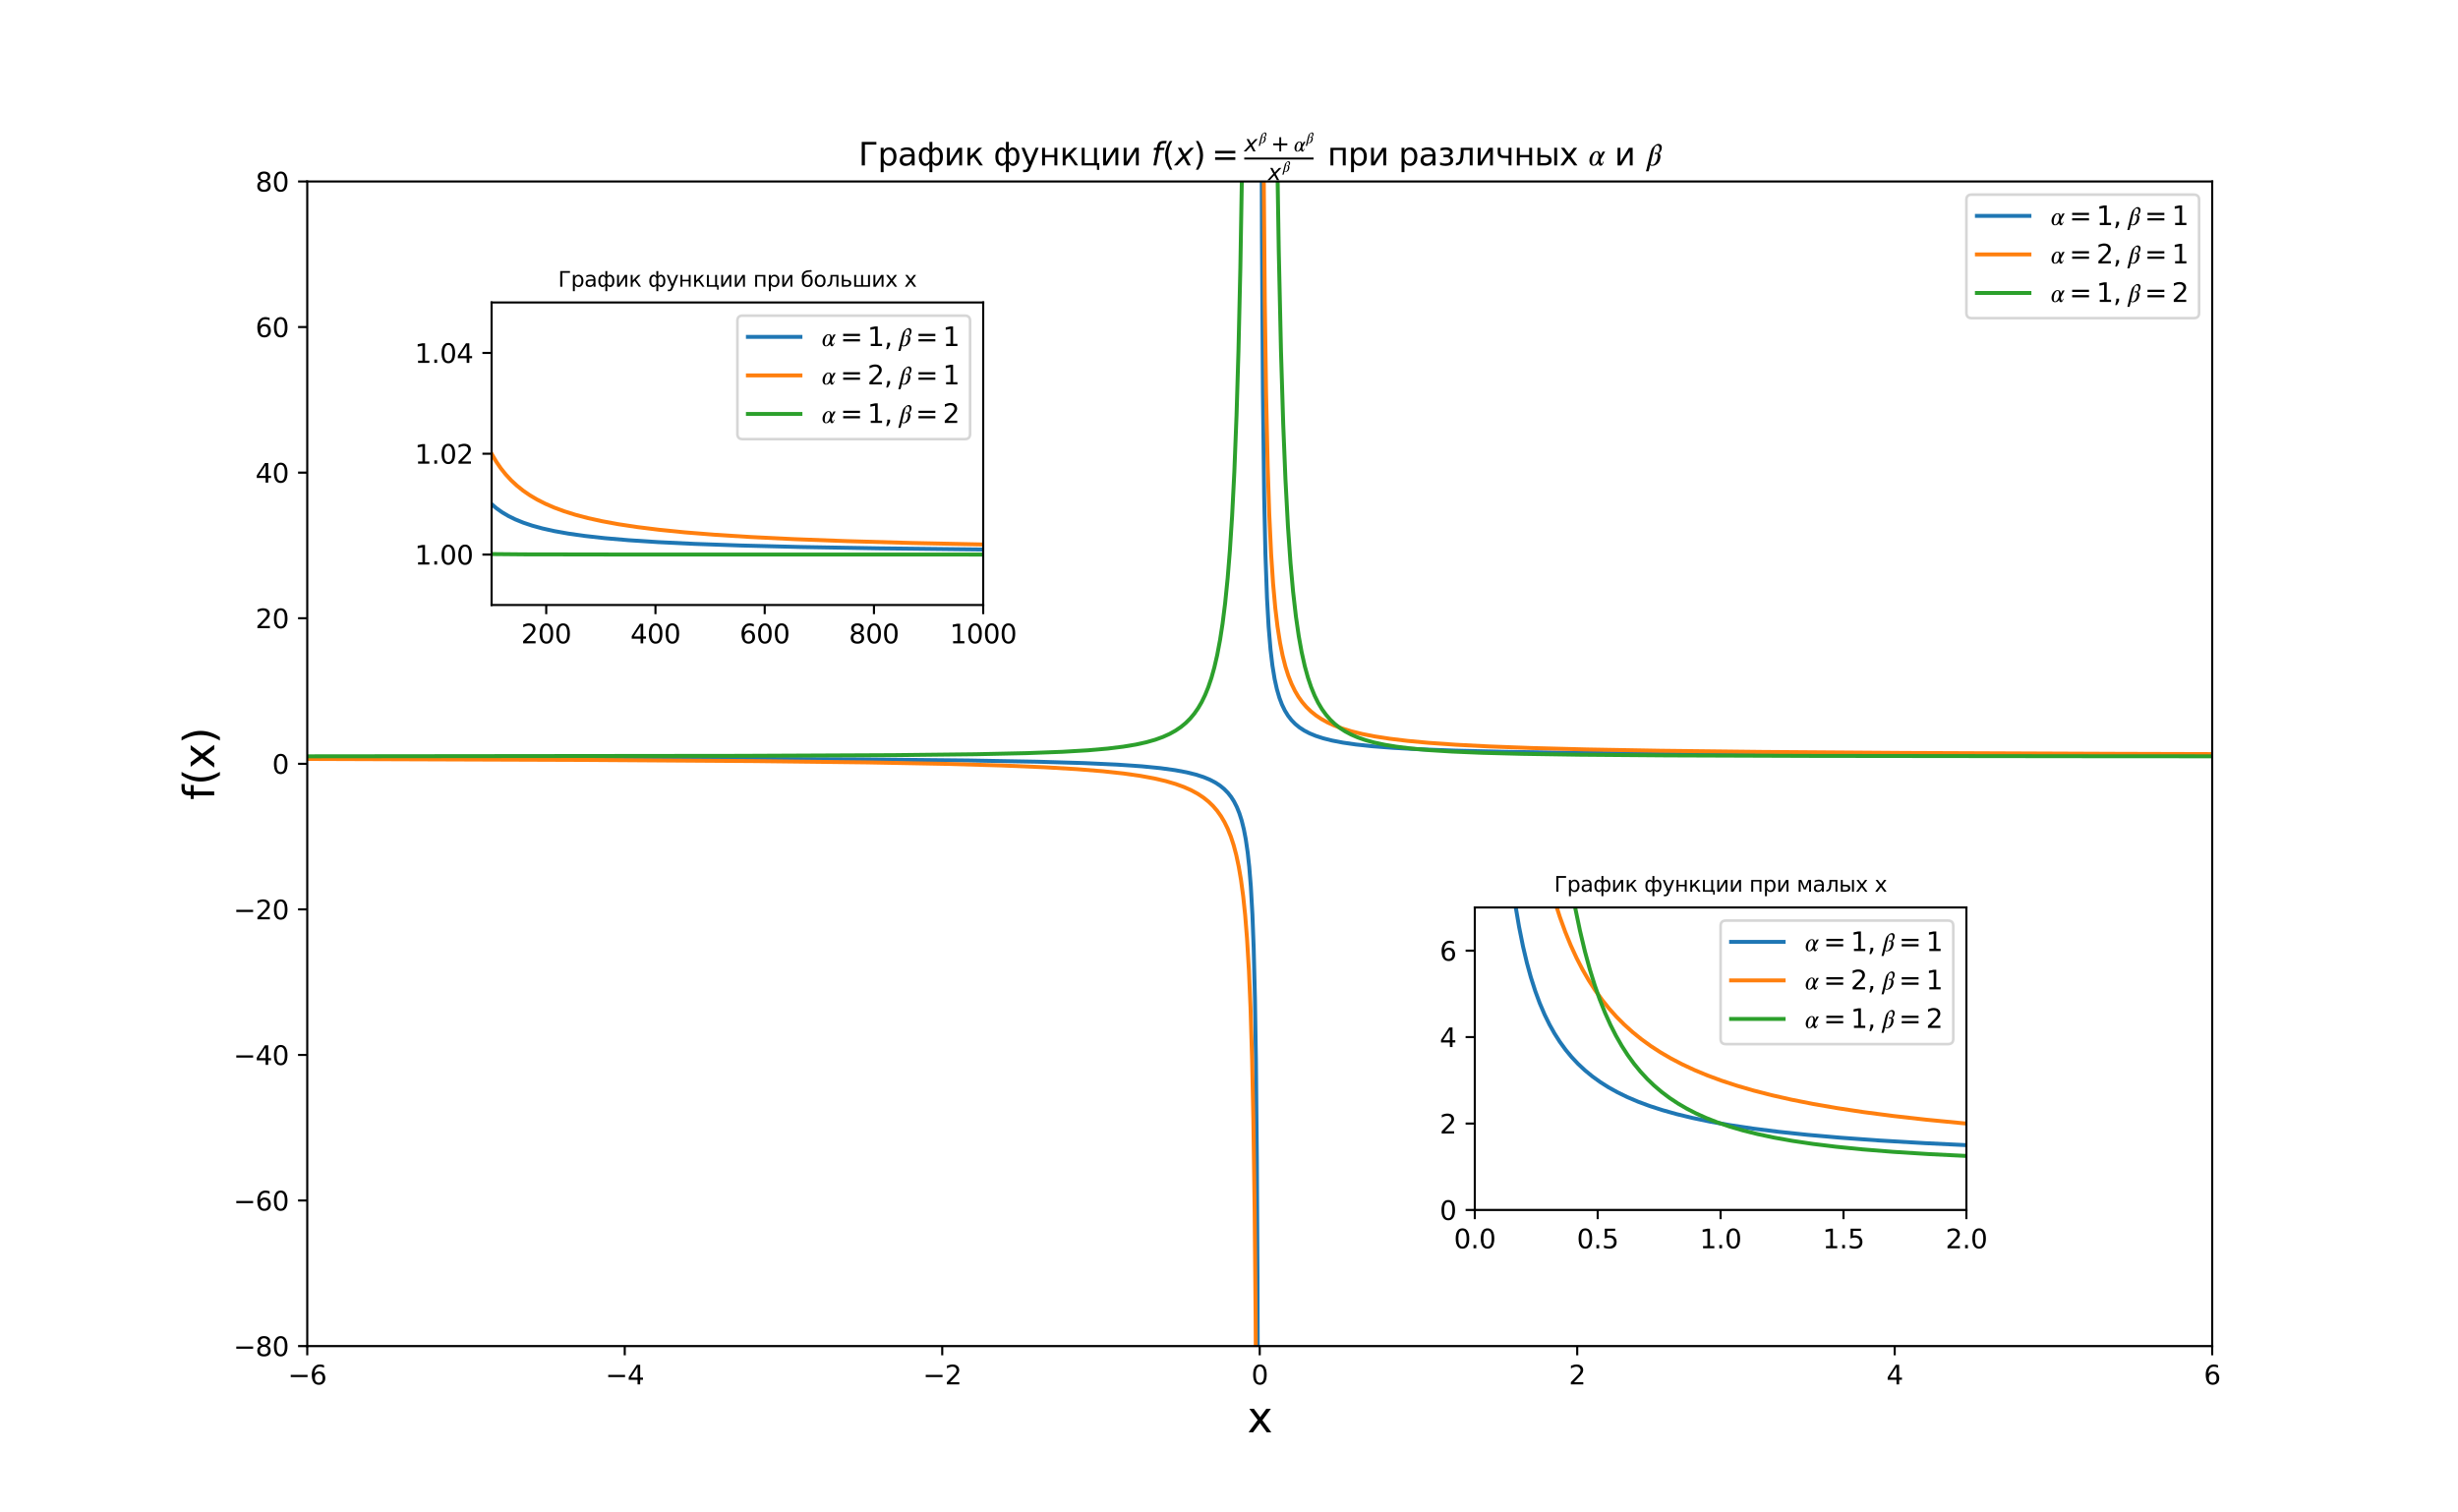 <?xml version="1.0" encoding="utf-8" standalone="no"?>
<!DOCTYPE svg PUBLIC "-//W3C//DTD SVG 1.1//EN"
  "http://www.w3.org/Graphics/SVG/1.1/DTD/svg11.dtd">
<svg xmlns:xlink="http://www.w3.org/1999/xlink" width="936pt" height="576pt" viewBox="0 0 936 576" xmlns="http://www.w3.org/2000/svg" version="1.1">
 <defs>
  <style type="text/css">*{stroke-linejoin: round; stroke-linecap: butt}</style>
 </defs>
 <g id="figure_1">
  <g id="patch_1">
   <path d="M 0 576 
L 936 576 
L 936 0 
L 0 0 
z
" style="fill: #ffffff"/>
  </g>
  <g id="axes_1">
   <g id="patch_2">
    <path d="M 117 512.64 
L 842.4 512.64 
L 842.4 69.12 
L 117 69.12 
z
" style="fill: #ffffff"/>
   </g>
   <g id="matplotlib.axis_1">
    <g id="xtick_1">
     <g id="line2d_1">
      <defs>
       <path id="m8ba7eeacef" d="M 0 0 
L 0 3.5 
" style="stroke: #000000; stroke-width: 0.8"/>
      </defs>
      <g>
       <use xlink:href="#m8ba7eeacef" x="117" y="512.64" style="stroke: #000000; stroke-width: 0.8"/>
      </g>
     </g>
     <g id="text_1">
      <!-- −6 -->
      <g transform="translate(109.629 527.238) scale(0.1 -0.1)">
       <defs>
        <path id="DejaVuSans-2212" d="M 678 2272 
L 4684 2272 
L 4684 1741 
L 678 1741 
L 678 2272 
z
" transform="scale(0.016)"/>
        <path id="DejaVuSans-36" d="M 2113 2584 
Q 1688 2584 1439 2293 
Q 1191 2003 1191 1497 
Q 1191 994 1439 701 
Q 1688 409 2113 409 
Q 2538 409 2786 701 
Q 3034 994 3034 1497 
Q 3034 2003 2786 2293 
Q 2538 2584 2113 2584 
z
M 3366 4563 
L 3366 3988 
Q 3128 4100 2886 4159 
Q 2644 4219 2406 4219 
Q 1781 4219 1451 3797 
Q 1122 3375 1075 2522 
Q 1259 2794 1537 2939 
Q 1816 3084 2150 3084 
Q 2853 3084 3261 2657 
Q 3669 2231 3669 1497 
Q 3669 778 3244 343 
Q 2819 -91 2113 -91 
Q 1303 -91 875 529 
Q 447 1150 447 2328 
Q 447 3434 972 4092 
Q 1497 4750 2381 4750 
Q 2619 4750 2861 4703 
Q 3103 4656 3366 4563 
z
" transform="scale(0.016)"/>
       </defs>
       <use xlink:href="#DejaVuSans-2212"/>
       <use xlink:href="#DejaVuSans-36" x="83.789"/>
      </g>
     </g>
    </g>
    <g id="xtick_2">
     <g id="line2d_2">
      <g>
       <use xlink:href="#m8ba7eeacef" x="237.9" y="512.64" style="stroke: #000000; stroke-width: 0.8"/>
      </g>
     </g>
     <g id="text_2">
      <!-- −4 -->
      <g transform="translate(230.529 527.238) scale(0.1 -0.1)">
       <defs>
        <path id="DejaVuSans-34" d="M 2419 4116 
L 825 1625 
L 2419 1625 
L 2419 4116 
z
M 2253 4666 
L 3047 4666 
L 3047 1625 
L 3713 1625 
L 3713 1100 
L 3047 1100 
L 3047 0 
L 2419 0 
L 2419 1100 
L 313 1100 
L 313 1709 
L 2253 4666 
z
" transform="scale(0.016)"/>
       </defs>
       <use xlink:href="#DejaVuSans-2212"/>
       <use xlink:href="#DejaVuSans-34" x="83.789"/>
      </g>
     </g>
    </g>
    <g id="xtick_3">
     <g id="line2d_3">
      <g>
       <use xlink:href="#m8ba7eeacef" x="358.8" y="512.64" style="stroke: #000000; stroke-width: 0.8"/>
      </g>
     </g>
     <g id="text_3">
      <!-- −2 -->
      <g transform="translate(351.429 527.238) scale(0.1 -0.1)">
       <defs>
        <path id="DejaVuSans-32" d="M 1228 531 
L 3431 531 
L 3431 0 
L 469 0 
L 469 531 
Q 828 903 1448 1529 
Q 2069 2156 2228 2338 
Q 2531 2678 2651 2914 
Q 2772 3150 2772 3378 
Q 2772 3750 2511 3984 
Q 2250 4219 1831 4219 
Q 1534 4219 1204 4116 
Q 875 4013 500 3803 
L 500 4441 
Q 881 4594 1212 4672 
Q 1544 4750 1819 4750 
Q 2544 4750 2975 4387 
Q 3406 4025 3406 3419 
Q 3406 3131 3298 2873 
Q 3191 2616 2906 2266 
Q 2828 2175 2409 1742 
Q 1991 1309 1228 531 
z
" transform="scale(0.016)"/>
       </defs>
       <use xlink:href="#DejaVuSans-2212"/>
       <use xlink:href="#DejaVuSans-32" x="83.789"/>
      </g>
     </g>
    </g>
    <g id="xtick_4">
     <g id="line2d_4">
      <g>
       <use xlink:href="#m8ba7eeacef" x="479.7" y="512.64" style="stroke: #000000; stroke-width: 0.8"/>
      </g>
     </g>
     <g id="text_4">
      <!-- 0 -->
      <g transform="translate(476.519 527.238) scale(0.1 -0.1)">
       <defs>
        <path id="DejaVuSans-30" d="M 2034 4250 
Q 1547 4250 1301 3770 
Q 1056 3291 1056 2328 
Q 1056 1369 1301 889 
Q 1547 409 2034 409 
Q 2525 409 2770 889 
Q 3016 1369 3016 2328 
Q 3016 3291 2770 3770 
Q 2525 4250 2034 4250 
z
M 2034 4750 
Q 2819 4750 3233 4129 
Q 3647 3509 3647 2328 
Q 3647 1150 3233 529 
Q 2819 -91 2034 -91 
Q 1250 -91 836 529 
Q 422 1150 422 2328 
Q 422 3509 836 4129 
Q 1250 4750 2034 4750 
z
" transform="scale(0.016)"/>
       </defs>
       <use xlink:href="#DejaVuSans-30"/>
      </g>
     </g>
    </g>
    <g id="xtick_5">
     <g id="line2d_5">
      <g>
       <use xlink:href="#m8ba7eeacef" x="600.6" y="512.64" style="stroke: #000000; stroke-width: 0.8"/>
      </g>
     </g>
     <g id="text_5">
      <!-- 2 -->
      <g transform="translate(597.419 527.238) scale(0.1 -0.1)">
       <use xlink:href="#DejaVuSans-32"/>
      </g>
     </g>
    </g>
    <g id="xtick_6">
     <g id="line2d_6">
      <g>
       <use xlink:href="#m8ba7eeacef" x="721.5" y="512.64" style="stroke: #000000; stroke-width: 0.8"/>
      </g>
     </g>
     <g id="text_6">
      <!-- 4 -->
      <g transform="translate(718.319 527.238) scale(0.1 -0.1)">
       <use xlink:href="#DejaVuSans-34"/>
      </g>
     </g>
    </g>
    <g id="xtick_7">
     <g id="line2d_7">
      <g>
       <use xlink:href="#m8ba7eeacef" x="842.4" y="512.64" style="stroke: #000000; stroke-width: 0.8"/>
      </g>
     </g>
     <g id="text_7">
      <!-- 6 -->
      <g transform="translate(839.219 527.238) scale(0.1 -0.1)">
       <use xlink:href="#DejaVuSans-36"/>
      </g>
     </g>
    </g>
    <g id="text_8">
     <!-- x -->
     <g transform="translate(474.965 545.476) scale(0.16 -0.16)">
      <defs>
       <path id="DejaVuSans-78" d="M 3513 3500 
L 2247 1797 
L 3578 0 
L 2900 0 
L 1881 1375 
L 863 0 
L 184 0 
L 1544 1831 
L 300 3500 
L 978 3500 
L 1906 2253 
L 2834 3500 
L 3513 3500 
z
" transform="scale(0.016)"/>
      </defs>
      <use xlink:href="#DejaVuSans-78"/>
     </g>
    </g>
   </g>
   <g id="matplotlib.axis_2">
    <g id="ytick_1">
     <g id="line2d_8">
      <defs>
       <path id="m1c83b4da1e" d="M 0 0 
L -3.5 0 
" style="stroke: #000000; stroke-width: 0.8"/>
      </defs>
      <g>
       <use xlink:href="#m1c83b4da1e" x="117" y="512.64" style="stroke: #000000; stroke-width: 0.8"/>
      </g>
     </g>
     <g id="text_9">
      <!-- −80 -->
      <g transform="translate(88.895 516.439) scale(0.1 -0.1)">
       <defs>
        <path id="DejaVuSans-38" d="M 2034 2216 
Q 1584 2216 1326 1975 
Q 1069 1734 1069 1313 
Q 1069 891 1326 650 
Q 1584 409 2034 409 
Q 2484 409 2743 651 
Q 3003 894 3003 1313 
Q 3003 1734 2745 1975 
Q 2488 2216 2034 2216 
z
M 1403 2484 
Q 997 2584 770 2862 
Q 544 3141 544 3541 
Q 544 4100 942 4425 
Q 1341 4750 2034 4750 
Q 2731 4750 3128 4425 
Q 3525 4100 3525 3541 
Q 3525 3141 3298 2862 
Q 3072 2584 2669 2484 
Q 3125 2378 3379 2068 
Q 3634 1759 3634 1313 
Q 3634 634 3220 271 
Q 2806 -91 2034 -91 
Q 1263 -91 848 271 
Q 434 634 434 1313 
Q 434 1759 690 2068 
Q 947 2378 1403 2484 
z
M 1172 3481 
Q 1172 3119 1398 2916 
Q 1625 2713 2034 2713 
Q 2441 2713 2670 2916 
Q 2900 3119 2900 3481 
Q 2900 3844 2670 4047 
Q 2441 4250 2034 4250 
Q 1625 4250 1398 4047 
Q 1172 3844 1172 3481 
z
" transform="scale(0.016)"/>
       </defs>
       <use xlink:href="#DejaVuSans-2212"/>
       <use xlink:href="#DejaVuSans-38" x="83.789"/>
       <use xlink:href="#DejaVuSans-30" x="147.412"/>
      </g>
     </g>
    </g>
    <g id="ytick_2">
     <g id="line2d_9">
      <g>
       <use xlink:href="#m1c83b4da1e" x="117" y="457.2" style="stroke: #000000; stroke-width: 0.8"/>
      </g>
     </g>
     <g id="text_10">
      <!-- −60 -->
      <g transform="translate(88.895 460.999) scale(0.1 -0.1)">
       <use xlink:href="#DejaVuSans-2212"/>
       <use xlink:href="#DejaVuSans-36" x="83.789"/>
       <use xlink:href="#DejaVuSans-30" x="147.412"/>
      </g>
     </g>
    </g>
    <g id="ytick_3">
     <g id="line2d_10">
      <g>
       <use xlink:href="#m1c83b4da1e" x="117" y="401.76" style="stroke: #000000; stroke-width: 0.8"/>
      </g>
     </g>
     <g id="text_11">
      <!-- −40 -->
      <g transform="translate(88.895 405.559) scale(0.1 -0.1)">
       <use xlink:href="#DejaVuSans-2212"/>
       <use xlink:href="#DejaVuSans-34" x="83.789"/>
       <use xlink:href="#DejaVuSans-30" x="147.412"/>
      </g>
     </g>
    </g>
    <g id="ytick_4">
     <g id="line2d_11">
      <g>
       <use xlink:href="#m1c83b4da1e" x="117" y="346.32" style="stroke: #000000; stroke-width: 0.8"/>
      </g>
     </g>
     <g id="text_12">
      <!-- −20 -->
      <g transform="translate(88.895 350.119) scale(0.1 -0.1)">
       <use xlink:href="#DejaVuSans-2212"/>
       <use xlink:href="#DejaVuSans-32" x="83.789"/>
       <use xlink:href="#DejaVuSans-30" x="147.412"/>
      </g>
     </g>
    </g>
    <g id="ytick_5">
     <g id="line2d_12">
      <g>
       <use xlink:href="#m1c83b4da1e" x="117" y="290.88" style="stroke: #000000; stroke-width: 0.8"/>
      </g>
     </g>
     <g id="text_13">
      <!-- 0 -->
      <g transform="translate(103.638 294.679) scale(0.1 -0.1)">
       <use xlink:href="#DejaVuSans-30"/>
      </g>
     </g>
    </g>
    <g id="ytick_6">
     <g id="line2d_13">
      <g>
       <use xlink:href="#m1c83b4da1e" x="117" y="235.44" style="stroke: #000000; stroke-width: 0.8"/>
      </g>
     </g>
     <g id="text_14">
      <!-- 20 -->
      <g transform="translate(97.275 239.239) scale(0.1 -0.1)">
       <use xlink:href="#DejaVuSans-32"/>
       <use xlink:href="#DejaVuSans-30" x="63.623"/>
      </g>
     </g>
    </g>
    <g id="ytick_7">
     <g id="line2d_14">
      <g>
       <use xlink:href="#m1c83b4da1e" x="117" y="180" style="stroke: #000000; stroke-width: 0.8"/>
      </g>
     </g>
     <g id="text_15">
      <!-- 40 -->
      <g transform="translate(97.275 183.799) scale(0.1 -0.1)">
       <use xlink:href="#DejaVuSans-34"/>
       <use xlink:href="#DejaVuSans-30" x="63.623"/>
      </g>
     </g>
    </g>
    <g id="ytick_8">
     <g id="line2d_15">
      <g>
       <use xlink:href="#m1c83b4da1e" x="117" y="124.56" style="stroke: #000000; stroke-width: 0.8"/>
      </g>
     </g>
     <g id="text_16">
      <!-- 60 -->
      <g transform="translate(97.275 128.359) scale(0.1 -0.1)">
       <use xlink:href="#DejaVuSans-36"/>
       <use xlink:href="#DejaVuSans-30" x="63.623"/>
      </g>
     </g>
    </g>
    <g id="ytick_9">
     <g id="line2d_16">
      <g>
       <use xlink:href="#m1c83b4da1e" x="117" y="69.12" style="stroke: #000000; stroke-width: 0.8"/>
      </g>
     </g>
     <g id="text_17">
      <!-- 80 -->
      <g transform="translate(97.275 72.919) scale(0.1 -0.1)">
       <use xlink:href="#DejaVuSans-38"/>
       <use xlink:href="#DejaVuSans-30" x="63.623"/>
      </g>
     </g>
    </g>
    <g id="text_18">
     <!-- f(x) -->
     <g transform="translate(81.568 304.674) rotate(-90) scale(0.16 -0.16)">
      <defs>
       <path id="DejaVuSans-66" d="M 2375 4863 
L 2375 4384 
L 1825 4384 
Q 1516 4384 1395 4259 
Q 1275 4134 1275 3809 
L 1275 3500 
L 2222 3500 
L 2222 3053 
L 1275 3053 
L 1275 0 
L 697 0 
L 697 3053 
L 147 3053 
L 147 3500 
L 697 3500 
L 697 3744 
Q 697 4328 969 4595 
Q 1241 4863 1831 4863 
L 2375 4863 
z
" transform="scale(0.016)"/>
       <path id="DejaVuSans-28" d="M 1984 4856 
Q 1566 4138 1362 3434 
Q 1159 2731 1159 2009 
Q 1159 1288 1364 580 
Q 1569 -128 1984 -844 
L 1484 -844 
Q 1016 -109 783 600 
Q 550 1309 550 2009 
Q 550 2706 781 3412 
Q 1013 4119 1484 4856 
L 1984 4856 
z
" transform="scale(0.016)"/>
       <path id="DejaVuSans-29" d="M 513 4856 
L 1013 4856 
Q 1481 4119 1714 3412 
Q 1947 2706 1947 2009 
Q 1947 1309 1714 600 
Q 1481 -109 1013 -844 
L 513 -844 
Q 928 -128 1133 580 
Q 1338 1288 1338 2009 
Q 1338 2731 1133 3434 
Q 928 4138 513 4856 
z
" transform="scale(0.016)"/>
      </defs>
      <use xlink:href="#DejaVuSans-66"/>
      <use xlink:href="#DejaVuSans-28" x="35.205"/>
      <use xlink:href="#DejaVuSans-78" x="74.219"/>
      <use xlink:href="#DejaVuSans-29" x="133.398"/>
     </g>
    </g>
   </g>
   <g id="line2d_17">
    <path d="M 116.879 288.57 
L 256.398 288.858 
L 327.366 289.208 
L 368.714 289.618 
L 394.949 290.085 
L 412.842 290.614 
L 425.537 291.202 
L 434.846 291.844 
L 441.979 292.55 
L 447.541 293.319 
L 451.893 294.134 
L 455.399 295.004 
L 458.301 295.939 
L 460.719 296.936 
L 462.774 298.008 
L 464.587 299.196 
L 466.159 300.483 
L 467.61 301.968 
L 468.819 303.508 
L 469.907 305.219 
L 470.995 307.358 
L 471.962 309.764 
L 472.809 312.424 
L 473.655 315.828 
L 474.38 319.608 
L 475.106 324.582 
L 475.71 330.108 
L 476.315 337.608 
L 476.919 348.369 
L 477.403 361.055 
L 477.887 380.508 
L 478.249 403.608 
L 478.612 442.108 
L 478.854 486.108 
L 479.116 577 
M 480.284 -1 
L 480.546 90.108 
L 480.909 149.508 
L 481.393 189.108 
L 481.876 211.108 
L 482.481 227.847 
L 483.085 238.608 
L 483.811 247.343 
L 484.536 253.458 
L 485.382 258.619 
L 486.229 262.441 
L 487.196 265.753 
L 488.163 268.308 
L 489.251 270.564 
L 490.46 272.535 
L 491.79 274.248 
L 493.241 275.733 
L 494.812 277.02 
L 496.626 278.208 
L 498.681 279.28 
L 501.099 280.277 
L 503.88 281.178 
L 507.265 282.029 
L 511.376 282.818 
L 516.333 283.534 
L 522.499 284.193 
L 530.357 284.8 
L 540.513 285.353 
L 554.053 285.854 
L 572.551 286.303 
L 598.666 286.699 
L 637.112 287.043 
L 696.836 287.336 
L 796.337 287.579 
L 842.521 287.646 
L 842.521 287.646 
" clip-path="url(#p5c4660d386)" style="fill: none; stroke: #1f77b4; stroke-width: 1.5; stroke-linecap: square"/>
   </g>
   <g id="line2d_18">
    <path d="M 116.879 289.032 
L 222.787 289.412 
L 287.59 289.852 
L 330.268 290.351 
L 360.009 290.908 
L 381.529 291.522 
L 397.73 292.196 
L 410.183 292.929 
L 419.975 293.719 
L 427.834 294.57 
L 434.242 295.48 
L 439.561 296.457 
L 443.914 297.473 
L 447.661 298.568 
L 450.926 299.755 
L 453.707 301.001 
L 456.125 302.323 
L 458.301 303.769 
L 460.235 305.325 
L 461.928 306.965 
L 463.499 308.795 
L 464.95 310.829 
L 466.28 313.081 
L 467.489 315.554 
L 468.698 318.57 
L 469.786 321.913 
L 470.753 325.567 
L 471.721 330.108 
L 472.567 335.091 
L 473.413 341.416 
L 474.139 348.369 
L 474.864 357.408 
L 475.589 369.637 
L 476.194 383.694 
L 476.798 403.608 
L 477.282 426.708 
L 477.766 461.358 
L 478.128 501.339 
L 478.537 577 
M 480.862 -1 
L 481.151 57.108 
L 481.634 114.858 
L 482.118 149.508 
L 482.723 177.228 
L 483.327 195.708 
L 484.052 211.108 
L 484.778 222.108 
L 485.624 231.537 
L 486.47 238.608 
L 487.438 244.796 
L 488.405 249.608 
L 489.493 253.886 
L 490.581 257.308 
L 491.79 260.388 
L 493.12 263.135 
L 494.45 265.387 
L 495.901 267.421 
L 497.472 269.251 
L 499.165 270.891 
L 501.099 272.447 
L 503.155 273.819 
L 505.452 275.094 
L 508.111 276.312 
L 511.134 277.446 
L 514.64 278.516 
L 518.751 279.526 
L 523.466 280.451 
L 529.148 281.33 
L 535.918 282.147 
L 544.14 282.907 
L 554.295 283.615 
L 566.99 284.269 
L 583.19 284.87 
L 604.227 285.417 
L 632.276 285.911 
L 670.722 286.354 
L 725.248 286.743 
L 806.009 287.081 
L 842.521 287.184 
L 842.521 287.184 
" clip-path="url(#p5c4660d386)" style="fill: none; stroke: #ff7f0e; stroke-width: 1.5; stroke-linecap: square"/>
   </g>
   <g id="line2d_19">
    <path d="M 116.879 288.031 
L 281.424 287.85 
L 340.423 287.586 
L 371.615 287.241 
L 391.08 286.818 
L 404.5 286.317 
L 414.293 285.74 
L 421.789 285.088 
L 427.713 284.36 
L 432.549 283.552 
L 436.539 282.671 
L 439.924 281.706 
L 442.825 280.658 
L 445.364 279.516 
L 447.661 278.24 
L 449.717 276.84 
L 451.53 275.343 
L 453.223 273.659 
L 454.795 271.778 
L 456.245 269.695 
L 457.575 267.415 
L 458.905 264.683 
L 460.114 261.702 
L 461.323 258.113 
L 462.411 254.219 
L 463.499 249.514 
L 464.587 243.756 
L 465.555 237.483 
L 466.522 229.78 
L 467.489 220.173 
L 468.335 209.679 
L 469.182 196.55 
L 470.028 179.827 
L 470.874 158.065 
L 471.6 133.731 
L 472.325 101.868 
L 473.05 59.017 
L 473.655 10.908 
L 473.781 -1 
M 485.619 -1 
L 486.229 50.454 
L 486.954 95.608 
L 487.8 133.731 
L 488.647 161.556 
L 489.493 182.484 
L 490.46 200.619 
L 491.427 214.455 
L 492.394 225.251 
L 493.483 234.784 
L 494.571 242.302 
L 495.659 248.335 
L 496.868 253.74 
L 498.077 258.113 
L 499.286 261.702 
L 500.616 264.953 
L 501.946 267.639 
L 503.396 270.069 
L 504.968 272.243 
L 506.54 274.047 
L 508.232 275.665 
L 510.167 277.195 
L 512.222 278.531 
L 514.519 279.753 
L 517.058 280.85 
L 519.96 281.859 
L 523.345 282.79 
L 527.214 283.621 
L 531.808 284.377 
L 537.369 285.062 
L 544.261 285.678 
L 552.965 286.221 
L 564.33 286.694 
L 579.684 287.095 
L 601.446 287.425 
L 634.694 287.686 
L 690.912 287.881 
L 803.228 288.011 
L 842.521 288.031 
L 842.521 288.031 
" clip-path="url(#p5c4660d386)" style="fill: none; stroke: #2ca02c; stroke-width: 1.5; stroke-linecap: square"/>
   </g>
   <g id="patch_3">
    <path d="M 117 512.64 
L 117 69.12 
" style="fill: none; stroke: #000000; stroke-width: 0.8; stroke-linejoin: miter; stroke-linecap: square"/>
   </g>
   <g id="patch_4">
    <path d="M 842.4 512.64 
L 842.4 69.12 
" style="fill: none; stroke: #000000; stroke-width: 0.8; stroke-linejoin: miter; stroke-linecap: square"/>
   </g>
   <g id="patch_5">
    <path d="M 117 512.64 
L 842.4 512.64 
" style="fill: none; stroke: #000000; stroke-width: 0.8; stroke-linejoin: miter; stroke-linecap: square"/>
   </g>
   <g id="patch_6">
    <path d="M 117 69.12 
L 842.4 69.12 
" style="fill: none; stroke: #000000; stroke-width: 0.8; stroke-linejoin: miter; stroke-linecap: square"/>
   </g>
   <g id="text_19">
    <!-- График функции $f(x)=\frac{x^𝛽 + 𝛼^𝛽}{x^𝛽}$ при различных $𝛼$ и $𝛽$ -->
    <g transform="translate(326.94 63.12) scale(0.12 -0.12)">
     <defs>
      <path id="DejaVuSans-413" d="M 628 0 
L 628 4666 
L 3531 4666 
L 3531 4134 
L 1259 4134 
L 1259 0 
L 628 0 
z
" transform="scale(0.016)"/>
      <path id="DejaVuSans-440" d="M 1159 525 
L 1159 -1331 
L 581 -1331 
L 581 3500 
L 1159 3500 
L 1159 2969 
Q 1341 3281 1617 3432 
Q 1894 3584 2278 3584 
Q 2916 3584 3314 3078 
Q 3713 2572 3713 1747 
Q 3713 922 3314 415 
Q 2916 -91 2278 -91 
Q 1894 -91 1617 61 
Q 1341 213 1159 525 
z
M 3116 1747 
Q 3116 2381 2855 2742 
Q 2594 3103 2138 3103 
Q 1681 3103 1420 2742 
Q 1159 2381 1159 1747 
Q 1159 1113 1420 752 
Q 1681 391 2138 391 
Q 2594 391 2855 752 
Q 3116 1113 3116 1747 
z
" transform="scale(0.016)"/>
      <path id="DejaVuSans-430" d="M 2194 1759 
Q 1497 1759 1228 1600 
Q 959 1441 959 1056 
Q 959 750 1161 570 
Q 1363 391 1709 391 
Q 2188 391 2477 730 
Q 2766 1069 2766 1631 
L 2766 1759 
L 2194 1759 
z
M 3341 1997 
L 3341 0 
L 2766 0 
L 2766 531 
Q 2569 213 2275 61 
Q 1981 -91 1556 -91 
Q 1019 -91 701 211 
Q 384 513 384 1019 
Q 384 1609 779 1909 
Q 1175 2209 1959 2209 
L 2766 2209 
L 2766 2266 
Q 2766 2663 2505 2880 
Q 2244 3097 1772 3097 
Q 1472 3097 1187 3025 
Q 903 2953 641 2809 
L 641 3341 
Q 956 3463 1253 3523 
Q 1550 3584 1831 3584 
Q 2591 3584 2966 3190 
Q 3341 2797 3341 1997 
z
" transform="scale(0.016)"/>
      <path id="DejaVuSans-444" d="M 947 1747 
Q 947 1013 1173 702 
Q 1400 391 1784 391 
Q 2091 391 2447 916 
L 2447 2578 
Q 2091 3103 1784 3103 
Q 1400 3103 1173 2792 
Q 947 2481 947 1747 
z
M 2447 -1331 
L 2447 447 
Q 2269 153 2064 31 
Q 1859 -91 1600 -91 
Q 1078 -91 714 392 
Q 350 875 350 1734 
Q 350 2594 714 3089 
Q 1078 3584 1600 3584 
Q 1859 3584 2064 3465 
Q 2269 3347 2447 3053 
L 2447 4666 
L 3025 4666 
L 3025 3053 
Q 3203 3347 3408 3465 
Q 3613 3584 3872 3584 
Q 4394 3584 4758 3089 
Q 5122 2594 5122 1734 
Q 5122 875 4758 392 
Q 4394 -91 3872 -91 
Q 3613 -91 3408 31 
Q 3203 153 3025 447 
L 3025 -1331 
L 2447 -1331 
z
M 4525 1747 
Q 4525 2481 4298 2792 
Q 4072 3103 3688 3103 
Q 3381 3103 3025 2578 
L 3025 916 
Q 3381 391 3688 391 
Q 4072 391 4298 702 
Q 4525 1013 4525 1747 
z
" transform="scale(0.016)"/>
      <path id="DejaVuSans-438" d="M 3578 3500 
L 3578 0 
L 3006 0 
L 3006 2809 
L 1319 0 
L 581 0 
L 581 3500 
L 1153 3500 
L 1153 697 
L 2838 3500 
L 3578 3500 
z
" transform="scale(0.016)"/>
      <path id="DejaVuSans-43a" d="M 581 3500 
L 1153 3500 
L 1153 1856 
L 2775 3500 
L 3481 3500 
L 2144 2147 
L 3653 0 
L 3009 0 
L 1769 1766 
L 1153 1141 
L 1153 0 
L 581 0 
L 581 3500 
z
" transform="scale(0.016)"/>
      <path id="DejaVuSans-20" transform="scale(0.016)"/>
      <path id="DejaVuSans-443" d="M 2059 -325 
Q 1816 -950 1584 -1140 
Q 1353 -1331 966 -1331 
L 506 -1331 
L 506 -850 
L 844 -850 
Q 1081 -850 1212 -737 
Q 1344 -625 1503 -206 
L 1606 56 
L 191 3500 
L 800 3500 
L 1894 763 
L 2988 3500 
L 3597 3500 
L 2059 -325 
z
" transform="scale(0.016)"/>
      <path id="DejaVuSans-43d" d="M 581 3500 
L 1159 3500 
L 1159 2072 
L 3025 2072 
L 3025 3500 
L 3603 3500 
L 3603 0 
L 3025 0 
L 3025 1613 
L 1159 1613 
L 1159 0 
L 581 0 
L 581 3500 
z
" transform="scale(0.016)"/>
      <path id="DejaVuSans-446" d="M 3603 0 
L 581 0 
L 581 3500 
L 1159 3500 
L 1159 459 
L 3025 459 
L 3025 3500 
L 3603 3500 
L 3603 459 
L 4063 459 
L 4063 -884 
L 3603 -884 
L 3603 0 
z
" transform="scale(0.016)"/>
      <path id="DejaVuSans-Oblique-66" d="M 3059 4863 
L 2969 4384 
L 2419 4384 
Q 2106 4384 1964 4261 
Q 1822 4138 1753 3809 
L 1691 3500 
L 2638 3500 
L 2553 3053 
L 1606 3053 
L 1013 0 
L 434 0 
L 1031 3053 
L 481 3053 
L 563 3500 
L 1113 3500 
L 1159 3744 
Q 1278 4363 1576 4613 
Q 1875 4863 2516 4863 
L 3059 4863 
z
" transform="scale(0.016)"/>
      <path id="DejaVuSans-Oblique-78" d="M 3841 3500 
L 2234 1784 
L 3219 0 
L 2559 0 
L 1819 1388 
L 531 0 
L -166 0 
L 1556 1844 
L 641 3500 
L 1300 3500 
L 1972 2234 
L 3144 3500 
L 3841 3500 
z
" transform="scale(0.016)"/>
      <path id="DejaVuSans-3d" d="M 678 2906 
L 4684 2906 
L 4684 2381 
L 678 2381 
L 678 2906 
z
M 678 1631 
L 4684 1631 
L 4684 1100 
L 678 1100 
L 678 1631 
z
" transform="scale(0.016)"/>
      <path id="STIXGeneral-Regular-1d6fd" d="M 301 -672 
L 1043 2394 
Q 1203 3053 1356 3321 
Q 1510 3590 1894 3923 
Q 2304 4275 2682 4275 
Q 2950 4275 3132 4070 
Q 3315 3866 3315 3546 
Q 3315 3181 3139 2854 
Q 2963 2528 2675 2400 
L 2675 2394 
Q 3034 2298 3034 1741 
Q 3034 1434 2915 1091 
Q 2797 749 2630 538 
Q 2150 -77 1402 -77 
Q 1158 -77 992 58 
L 813 -723 
Q 762 -960 666 -1171 
L 160 -1171 
Q 211 -1062 301 -672 
z
M 1702 2938 
L 1050 256 
Q 1190 109 1363 109 
Q 1709 109 1981 432 
Q 2253 755 2371 1152 
Q 2490 1549 2490 1888 
Q 2490 2291 2355 2291 
Q 2291 2291 2217 2265 
Q 2144 2240 2086 2240 
Q 2003 2240 1942 2281 
Q 1882 2323 1882 2381 
Q 1882 2445 1955 2499 
Q 2029 2554 2182 2554 
Q 2202 2554 2307 2538 
Q 2413 2522 2464 2522 
Q 2650 2522 2749 2816 
Q 2848 3110 2848 3315 
Q 2848 3571 2749 3763 
Q 2650 3955 2458 3955 
Q 2317 3955 2205 3897 
Q 2093 3840 2022 3757 
Q 1952 3674 1888 3526 
Q 1824 3379 1789 3257 
Q 1754 3136 1702 2938 
z
" transform="scale(0.016)"/>
      <path id="DejaVuSans-2b" d="M 2944 4013 
L 2944 2272 
L 4684 2272 
L 4684 1741 
L 2944 1741 
L 2944 0 
L 2419 0 
L 2419 1741 
L 678 1741 
L 678 2272 
L 2419 2272 
L 2419 4013 
L 2944 4013 
z
" transform="scale(0.016)"/>
      <path id="STIXGeneral-Regular-1d6fc" d="M 3386 2739 
L 2496 1197 
L 2496 960 
Q 2496 704 2550 515 
Q 2605 326 2714 326 
Q 2842 326 3008 800 
L 3104 755 
Q 3014 384 2857 160 
Q 2701 -64 2496 -64 
Q 2330 -64 2208 102 
Q 2086 269 2074 493 
L 2061 493 
Q 1683 -64 1082 -64 
Q 691 -64 473 237 
Q 256 538 256 966 
Q 256 1203 301 1389 
Q 442 1978 842 2400 
Q 1242 2822 1741 2822 
Q 2093 2822 2281 2569 
Q 2470 2317 2470 1952 
L 2880 2739 
L 3386 2739 
z
M 2061 1747 
Q 2061 1946 2051 2074 
Q 2042 2202 2003 2346 
Q 1965 2490 1881 2560 
Q 1798 2630 1664 2630 
Q 1370 2630 1082 2076 
Q 794 1523 794 800 
Q 794 467 858 297 
Q 922 128 1139 128 
Q 1325 128 1523 358 
Q 1722 589 1837 825 
Q 1952 1062 2029 1293 
Q 2061 1453 2061 1747 
z
" transform="scale(0.016)"/>
      <path id="DejaVuSans-43f" d="M 3603 3500 
L 3603 0 
L 3025 0 
L 3025 3041 
L 1159 3041 
L 1159 0 
L 581 0 
L 581 3500 
L 3603 3500 
z
" transform="scale(0.016)"/>
      <path id="DejaVuSans-437" d="M 2206 1888 
Q 2594 1813 2809 1584 
Q 3025 1356 3025 1019 
Q 3025 478 2622 193 
Q 2219 -91 1475 -91 
Q 1225 -91 961 -47 
Q 697 -3 416 84 
L 416 619 
Q 638 503 903 445 
Q 1169 388 1459 388 
Q 1931 388 2195 563 
Q 2459 738 2459 1019 
Q 2459 1294 2225 1461 
Q 1991 1628 1563 1628 
L 1100 1628 
L 1100 2103 
L 1584 2103 
Q 1947 2103 2158 2242 
Q 2369 2381 2369 2600 
Q 2369 2800 2151 2944 
Q 1934 3088 1563 3088 
Q 1341 3088 1089 3047 
Q 838 3006 534 2916 
L 534 3438 
Q 841 3513 1106 3550 
Q 1372 3588 1609 3588 
Q 2222 3588 2576 3342 
Q 2931 3097 2931 2656 
Q 2931 2366 2743 2164 
Q 2556 1963 2206 1888 
z
" transform="scale(0.016)"/>
      <path id="DejaVuSans-43b" d="M 238 0 
L 238 478 
Q 806 566 981 959 
Q 1194 1513 1194 2928 
L 1194 3500 
L 3559 3500 
L 3559 0 
L 2984 0 
L 2984 3041 
L 1769 3041 
L 1769 2694 
Q 1769 1344 1494 738 
Q 1200 91 238 0 
z
" transform="scale(0.016)"/>
      <path id="DejaVuSans-447" d="M 2625 0 
L 2625 1472 
L 1553 1472 
Q 1075 1472 756 1769 
Q 469 2038 469 2613 
L 469 3500 
L 1044 3500 
L 1044 2666 
Q 1044 2300 1206 2116 
Q 1372 1931 1697 1931 
L 2625 1931 
L 2625 3500 
L 3200 3500 
L 3200 0 
L 2625 0 
z
" transform="scale(0.016)"/>
      <path id="DejaVuSans-44b" d="M 3907 3500 
L 4482 3500 
L 4482 0 
L 3907 0 
L 3907 3500 
z
M 4195 3584 
L 4195 3584 
z
M 2781 1038 
Q 2781 1319 2576 1466 
Q 2372 1613 1978 1613 
L 1159 1613 
L 1159 459 
L 1978 459 
Q 2372 459 2576 607 
Q 2781 756 2781 1038 
z
M 581 3500 
L 1159 3500 
L 1159 2072 
L 2003 2072 
Q 2672 2072 3033 1817 
Q 3394 1563 3394 1038 
Q 3394 513 3033 256 
Q 2672 0 2003 0 
L 581 0 
L 581 3500 
z
" transform="scale(0.016)"/>
      <path id="DejaVuSans-445" d="M 3513 3500 
L 2247 1797 
L 3578 0 
L 2900 0 
L 1881 1375 
L 863 0 
L 184 0 
L 1544 1831 
L 300 3500 
L 978 3500 
L 1906 2253 
L 2834 3500 
L 3513 3500 
z
" transform="scale(0.016)"/>
     </defs>
     <use xlink:href="#DejaVuSans-413" transform="translate(0 0.976)"/>
     <use xlink:href="#DejaVuSans-440" transform="translate(60.986 0.976)"/>
     <use xlink:href="#DejaVuSans-430" transform="translate(124.463 0.976)"/>
     <use xlink:href="#DejaVuSans-444" transform="translate(185.742 0.976)"/>
     <use xlink:href="#DejaVuSans-438" transform="translate(271.24 0.976)"/>
     <use xlink:href="#DejaVuSans-43a" transform="translate(336.23 0.976)"/>
     <use xlink:href="#DejaVuSans-20" transform="translate(396.631 0.976)"/>
     <use xlink:href="#DejaVuSans-444" transform="translate(428.418 0.976)"/>
     <use xlink:href="#DejaVuSans-443" transform="translate(513.916 0.976)"/>
     <use xlink:href="#DejaVuSans-43d" transform="translate(573.096 0.976)"/>
     <use xlink:href="#DejaVuSans-43a" transform="translate(638.477 0.976)"/>
     <use xlink:href="#DejaVuSans-446" transform="translate(698.877 0.976)"/>
     <use xlink:href="#DejaVuSans-438" transform="translate(766.943 0.976)"/>
     <use xlink:href="#DejaVuSans-438" transform="translate(831.934 0.976)"/>
     <use xlink:href="#DejaVuSans-20" transform="translate(896.924 0.976)"/>
     <use xlink:href="#DejaVuSans-Oblique-66" transform="translate(928.711 0.976)"/>
     <use xlink:href="#DejaVuSans-28" transform="translate(963.916 0.976)"/>
     <use xlink:href="#DejaVuSans-Oblique-78" transform="translate(1002.93 0.976)"/>
     <use xlink:href="#DejaVuSans-29" transform="translate(1062.109 0.976)"/>
     <use xlink:href="#DejaVuSans-3d" transform="translate(1120.605 0.976)"/>
     <use xlink:href="#DejaVuSans-Oblique-78" transform="translate(1223.877 45.473) scale(0.7)"/>
     <use xlink:href="#STIXGeneral-Regular-1d6fd" transform="translate(1268.429 72.27) scale(0.49)"/>
     <use xlink:href="#DejaVuSans-2b" transform="translate(1308.138 45.473) scale(0.7)"/>
     <use xlink:href="#STIXGeneral-Regular-1d6fc" transform="translate(1380.428 45.473) scale(0.7)"/>
     <use xlink:href="#STIXGeneral-Regular-1d6fd" transform="translate(1417.778 72.27) scale(0.49)"/>
     <use xlink:href="#DejaVuSans-Oblique-78" transform="translate(1298.877 -46.005) scale(0.7)"/>
     <use xlink:href="#STIXGeneral-Regular-1d6fd" transform="translate(1343.429 -19.208) scale(0.49)"/>
     <use xlink:href="#DejaVuSans-20" transform="translate(1456.349 0.976)"/>
     <use xlink:href="#DejaVuSans-43f" transform="translate(1488.136 0.976)"/>
     <use xlink:href="#DejaVuSans-440" transform="translate(1553.517 0.976)"/>
     <use xlink:href="#DejaVuSans-438" transform="translate(1616.993 0.976)"/>
     <use xlink:href="#DejaVuSans-20" transform="translate(1681.984 0.976)"/>
     <use xlink:href="#DejaVuSans-440" transform="translate(1713.771 0.976)"/>
     <use xlink:href="#DejaVuSans-430" transform="translate(1777.247 0.976)"/>
     <use xlink:href="#DejaVuSans-437" transform="translate(1838.527 0.976)"/>
     <use xlink:href="#DejaVuSans-43b" transform="translate(1891.7 0.976)"/>
     <use xlink:href="#DejaVuSans-438" transform="translate(1955.616 0.976)"/>
     <use xlink:href="#DejaVuSans-447" transform="translate(2020.607 0.976)"/>
     <use xlink:href="#DejaVuSans-43d" transform="translate(2079.689 0.976)"/>
     <use xlink:href="#DejaVuSans-44b" transform="translate(2145.07 0.976)"/>
     <use xlink:href="#DejaVuSans-445" transform="translate(2224.025 0.976)"/>
     <use xlink:href="#DejaVuSans-20" transform="translate(2283.204 0.976)"/>
     <use xlink:href="#STIXGeneral-Regular-1d6fc" transform="translate(2314.991 0.976)"/>
     <use xlink:href="#DejaVuSans-20" transform="translate(2367.391 0.976)"/>
     <use xlink:href="#DejaVuSans-438" transform="translate(2399.178 0.976)"/>
     <use xlink:href="#DejaVuSans-20" transform="translate(2464.169 0.976)"/>
     <use xlink:href="#STIXGeneral-Regular-1d6fd" transform="translate(2495.956 0.976)"/>
     <path d="M 1223.877 19.773 
L 1223.877 26.023 
L 1443.849 26.023 
L 1443.849 19.773 
L 1223.877 19.773 
z
"/>
    </g>
   </g>
   <g id="legend_1">
    <g id="patch_7">
     <path d="M 750.8 121.154 
L 835.4 121.154 
Q 837.4 121.154 837.4 119.154 
L 837.4 76.12 
Q 837.4 74.12 835.4 74.12 
L 750.8 74.12 
Q 748.8 74.12 748.8 76.12 
L 748.8 119.154 
Q 748.8 121.154 750.8 121.154 
z
" style="fill: #ffffff; opacity: 0.8; stroke: #cccccc; stroke-linejoin: miter"/>
    </g>
    <g id="line2d_20">
     <path d="M 752.8 82.218 
L 762.8 82.218 
L 772.8 82.218 
" style="fill: none; stroke: #1f77b4; stroke-width: 1.5; stroke-linecap: square"/>
    </g>
    <g id="text_20">
     <!-- $𝛼=1, 𝛽=1$ -->
     <g transform="translate(780.8 85.718) scale(0.1 -0.1)">
      <defs>
       <path id="DejaVuSans-31" d="M 794 531 
L 1825 531 
L 1825 4091 
L 703 3866 
L 703 4441 
L 1819 4666 
L 2450 4666 
L 2450 531 
L 3481 531 
L 3481 0 
L 794 0 
L 794 531 
z
" transform="scale(0.016)"/>
       <path id="DejaVuSans-2c" d="M 750 794 
L 1409 794 
L 1409 256 
L 897 -744 
L 494 -744 
L 750 256 
L 750 794 
z
" transform="scale(0.016)"/>
      </defs>
      <use xlink:href="#STIXGeneral-Regular-1d6fc" transform="translate(0 0.094)"/>
      <use xlink:href="#DejaVuSans-3d" transform="translate(71.882 0.094)"/>
      <use xlink:href="#DejaVuSans-31" transform="translate(175.154 0.094)"/>
      <use xlink:href="#DejaVuSans-2c" transform="translate(238.777 0.094)"/>
      <use xlink:href="#STIXGeneral-Regular-1d6fd" transform="translate(290.046 0.094)"/>
      <use xlink:href="#DejaVuSans-3d" transform="translate(358.829 0.094)"/>
      <use xlink:href="#DejaVuSans-31" transform="translate(462.1 0.094)"/>
     </g>
    </g>
    <g id="line2d_21">
     <path d="M 752.8 96.897 
L 762.8 96.897 
L 772.8 96.897 
" style="fill: none; stroke: #ff7f0e; stroke-width: 1.5; stroke-linecap: square"/>
    </g>
    <g id="text_21">
     <!-- $𝛼=2, 𝛽=1$ -->
     <g transform="translate(780.8 100.397) scale(0.1 -0.1)">
      <use xlink:href="#STIXGeneral-Regular-1d6fc" transform="translate(0 0.781)"/>
      <use xlink:href="#DejaVuSans-3d" transform="translate(71.882 0.781)"/>
      <use xlink:href="#DejaVuSans-32" transform="translate(175.154 0.781)"/>
      <use xlink:href="#DejaVuSans-2c" transform="translate(238.777 0.781)"/>
      <use xlink:href="#STIXGeneral-Regular-1d6fd" transform="translate(290.046 0.781)"/>
      <use xlink:href="#DejaVuSans-3d" transform="translate(358.829 0.781)"/>
      <use xlink:href="#DejaVuSans-31" transform="translate(462.1 0.781)"/>
     </g>
    </g>
    <g id="line2d_22">
     <path d="M 752.8 111.575 
L 762.8 111.575 
L 772.8 111.575 
" style="fill: none; stroke: #2ca02c; stroke-width: 1.5; stroke-linecap: square"/>
    </g>
    <g id="text_22">
     <!-- $𝛼=1, 𝛽=2$ -->
     <g transform="translate(780.8 115.075) scale(0.1 -0.1)">
      <use xlink:href="#STIXGeneral-Regular-1d6fc" transform="translate(0 0.781)"/>
      <use xlink:href="#DejaVuSans-3d" transform="translate(71.882 0.781)"/>
      <use xlink:href="#DejaVuSans-31" transform="translate(175.154 0.781)"/>
      <use xlink:href="#DejaVuSans-2c" transform="translate(238.777 0.781)"/>
      <use xlink:href="#STIXGeneral-Regular-1d6fd" transform="translate(290.046 0.781)"/>
      <use xlink:href="#DejaVuSans-3d" transform="translate(358.829 0.781)"/>
      <use xlink:href="#DejaVuSans-32" transform="translate(462.1 0.781)"/>
     </g>
    </g>
   </g>
  </g>
  <g id="axes_2">
   <g id="patch_8">
    <path d="M 187.2 230.4 
L 374.4 230.4 
L 374.4 115.2 
L 187.2 115.2 
z
" style="fill: #ffffff"/>
   </g>
   <g id="matplotlib.axis_3">
    <g id="xtick_8">
     <g id="line2d_23">
      <g>
       <use xlink:href="#m8ba7eeacef" x="208" y="230.4" style="stroke: #000000; stroke-width: 0.8"/>
      </g>
     </g>
     <g id="text_23">
      <!-- 200 -->
      <g transform="translate(198.456 244.998) scale(0.1 -0.1)">
       <use xlink:href="#DejaVuSans-32"/>
       <use xlink:href="#DejaVuSans-30" x="63.623"/>
       <use xlink:href="#DejaVuSans-30" x="127.246"/>
      </g>
     </g>
    </g>
    <g id="xtick_9">
     <g id="line2d_24">
      <g>
       <use xlink:href="#m8ba7eeacef" x="249.6" y="230.4" style="stroke: #000000; stroke-width: 0.8"/>
      </g>
     </g>
     <g id="text_24">
      <!-- 400 -->
      <g transform="translate(240.056 244.998) scale(0.1 -0.1)">
       <use xlink:href="#DejaVuSans-34"/>
       <use xlink:href="#DejaVuSans-30" x="63.623"/>
       <use xlink:href="#DejaVuSans-30" x="127.246"/>
      </g>
     </g>
    </g>
    <g id="xtick_10">
     <g id="line2d_25">
      <g>
       <use xlink:href="#m8ba7eeacef" x="291.2" y="230.4" style="stroke: #000000; stroke-width: 0.8"/>
      </g>
     </g>
     <g id="text_25">
      <!-- 600 -->
      <g transform="translate(281.656 244.998) scale(0.1 -0.1)">
       <use xlink:href="#DejaVuSans-36"/>
       <use xlink:href="#DejaVuSans-30" x="63.623"/>
       <use xlink:href="#DejaVuSans-30" x="127.246"/>
      </g>
     </g>
    </g>
    <g id="xtick_11">
     <g id="line2d_26">
      <g>
       <use xlink:href="#m8ba7eeacef" x="332.8" y="230.4" style="stroke: #000000; stroke-width: 0.8"/>
      </g>
     </g>
     <g id="text_26">
      <!-- 800 -->
      <g transform="translate(323.256 244.998) scale(0.1 -0.1)">
       <use xlink:href="#DejaVuSans-38"/>
       <use xlink:href="#DejaVuSans-30" x="63.623"/>
       <use xlink:href="#DejaVuSans-30" x="127.246"/>
      </g>
     </g>
    </g>
    <g id="xtick_12">
     <g id="line2d_27">
      <g>
       <use xlink:href="#m8ba7eeacef" x="374.4" y="230.4" style="stroke: #000000; stroke-width: 0.8"/>
      </g>
     </g>
     <g id="text_27">
      <!-- 1000 -->
      <g transform="translate(361.675 244.998) scale(0.1 -0.1)">
       <use xlink:href="#DejaVuSans-31"/>
       <use xlink:href="#DejaVuSans-30" x="63.623"/>
       <use xlink:href="#DejaVuSans-30" x="127.246"/>
       <use xlink:href="#DejaVuSans-30" x="190.869"/>
      </g>
     </g>
    </g>
   </g>
   <g id="matplotlib.axis_4">
    <g id="ytick_10">
     <g id="line2d_28">
      <g>
       <use xlink:href="#m1c83b4da1e" x="187.2" y="211.2" style="stroke: #000000; stroke-width: 0.8"/>
      </g>
     </g>
     <g id="text_28">
      <!-- 1.00 -->
      <g transform="translate(157.934 214.999) scale(0.1 -0.1)">
       <defs>
        <path id="DejaVuSans-2e" d="M 684 794 
L 1344 794 
L 1344 0 
L 684 0 
L 684 794 
z
" transform="scale(0.016)"/>
       </defs>
       <use xlink:href="#DejaVuSans-31"/>
       <use xlink:href="#DejaVuSans-2e" x="63.623"/>
       <use xlink:href="#DejaVuSans-30" x="95.41"/>
       <use xlink:href="#DejaVuSans-30" x="159.033"/>
      </g>
     </g>
    </g>
    <g id="ytick_11">
     <g id="line2d_29">
      <g>
       <use xlink:href="#m1c83b4da1e" x="187.2" y="172.8" style="stroke: #000000; stroke-width: 0.8"/>
      </g>
     </g>
     <g id="text_29">
      <!-- 1.02 -->
      <g transform="translate(157.934 176.599) scale(0.1 -0.1)">
       <use xlink:href="#DejaVuSans-31"/>
       <use xlink:href="#DejaVuSans-2e" x="63.623"/>
       <use xlink:href="#DejaVuSans-30" x="95.41"/>
       <use xlink:href="#DejaVuSans-32" x="159.033"/>
      </g>
     </g>
    </g>
    <g id="ytick_12">
     <g id="line2d_30">
      <g>
       <use xlink:href="#m1c83b4da1e" x="187.2" y="134.4" style="stroke: #000000; stroke-width: 0.8"/>
      </g>
     </g>
     <g id="text_30">
      <!-- 1.04 -->
      <g transform="translate(157.934 138.199) scale(0.1 -0.1)">
       <use xlink:href="#DejaVuSans-31"/>
       <use xlink:href="#DejaVuSans-2e" x="63.623"/>
       <use xlink:href="#DejaVuSans-30" x="95.41"/>
       <use xlink:href="#DejaVuSans-34" x="159.033"/>
      </g>
     </g>
    </g>
   </g>
   <g id="line2d_31">
    <path d="M 187.2 192 
L 189.129 193.629 
L 191.254 195.132 
L 193.614 196.525 
L 196.258 197.824 
L 199.245 199.041 
L 202.651 200.184 
L 206.569 201.258 
L 211.117 202.269 
L 216.446 203.22 
L 222.751 204.113 
L 230.294 204.95 
L 239.423 205.731 
L 250.617 206.458 
L 264.545 207.131 
L 282.166 207.75 
L 304.896 208.316 
L 334.885 208.83 
L 374.4 209.28 
L 374.4 209.28 
" clip-path="url(#p0d985618ba)" style="fill: none; stroke: #1f77b4; stroke-width: 1.5; stroke-linecap: square"/>
   </g>
   <g id="line2d_32">
    <path d="M 187.2 172.799 
L 188.885 175.678 
L 190.672 178.293 
L 192.573 180.683 
L 194.605 182.881 
L 196.788 184.916 
L 199.146 186.809 
L 201.709 188.579 
L 204.511 190.242 
L 207.593 191.81 
L 211.004 193.293 
L 214.803 194.699 
L 219.061 196.033 
L 223.865 197.301 
L 229.318 198.505 
L 235.55 199.65 
L 242.725 200.735 
L 251.046 201.764 
L 260.775 202.737 
L 272.25 203.654 
L 285.915 204.517 
L 302.365 205.326 
L 322.404 206.08 
L 347.148 206.781 
L 374.4 207.36 
L 374.4 207.36 
" clip-path="url(#p0d985618ba)" style="fill: none; stroke: #ff7f0e; stroke-width: 1.5; stroke-linecap: square"/>
   </g>
   <g id="line2d_33">
    <path d="M 187.2 211.008 
L 199.516 211.124 
L 236.689 211.183 
L 374.4 211.198 
L 374.4 211.198 
" clip-path="url(#p0d985618ba)" style="fill: none; stroke: #2ca02c; stroke-width: 1.5; stroke-linecap: square"/>
   </g>
   <g id="patch_9">
    <path d="M 187.2 230.4 
L 187.2 115.2 
" style="fill: none; stroke: #000000; stroke-width: 0.8; stroke-linejoin: miter; stroke-linecap: square"/>
   </g>
   <g id="patch_10">
    <path d="M 374.4 230.4 
L 374.4 115.2 
" style="fill: none; stroke: #000000; stroke-width: 0.8; stroke-linejoin: miter; stroke-linecap: square"/>
   </g>
   <g id="patch_11">
    <path d="M 187.2 230.4 
L 374.4 230.4 
" style="fill: none; stroke: #000000; stroke-width: 0.8; stroke-linejoin: miter; stroke-linecap: square"/>
   </g>
   <g id="patch_12">
    <path d="M 187.2 115.2 
L 374.4 115.2 
" style="fill: none; stroke: #000000; stroke-width: 0.8; stroke-linejoin: miter; stroke-linecap: square"/>
   </g>
   <g id="text_31">
    <!-- График функции при больших x -->
    <g transform="translate(212.532 109.2) scale(0.08 -0.08)">
     <defs>
      <path id="DejaVuSans-431" d="M 1991 3584 
Q 2741 3584 3169 3096 
Q 3597 2609 3597 1747 
Q 3597 888 3169 398 
Q 2741 -91 1991 -91 
Q 1238 -91 822 384 
Q 406 859 384 1747 
L 366 2463 
Q 350 2834 350 2963 
Q 350 3463 531 3831 
Q 816 4409 1308 4659 
Q 1800 4909 2625 4916 
Q 3006 4919 3175 4972 
L 3334 4516 
Q 3181 4453 3041 4450 
L 2259 4397 
Q 1866 4369 1628 4231 
Q 1006 3866 947 3388 
L 925 3213 
Q 1331 3584 1991 3584 
z
M 1991 3097 
Q 1528 3097 1259 2736 
Q 991 2375 991 1747 
Q 991 1119 1258 758 
Q 1525 397 1991 397 
Q 2450 397 2719 759 
Q 2988 1122 2988 1747 
Q 2988 2369 2719 2733 
Q 2450 3097 1991 3097 
z
" transform="scale(0.016)"/>
      <path id="DejaVuSans-43e" d="M 1959 3097 
Q 1497 3097 1228 2736 
Q 959 2375 959 1747 
Q 959 1119 1226 758 
Q 1494 397 1959 397 
Q 2419 397 2687 759 
Q 2956 1122 2956 1747 
Q 2956 2369 2687 2733 
Q 2419 3097 1959 3097 
z
M 1959 3584 
Q 2709 3584 3137 3096 
Q 3566 2609 3566 1747 
Q 3566 888 3137 398 
Q 2709 -91 1959 -91 
Q 1206 -91 779 398 
Q 353 888 353 1747 
Q 353 2609 779 3096 
Q 1206 3584 1959 3584 
z
" transform="scale(0.016)"/>
      <path id="DejaVuSans-44c" d="M 2781 1038 
Q 2781 1319 2576 1466 
Q 2372 1613 1978 1613 
L 1159 1613 
L 1159 459 
L 1978 459 
Q 2372 459 2576 607 
Q 2781 756 2781 1038 
z
M 581 3500 
L 1159 3500 
L 1159 2072 
L 2003 2072 
Q 2672 2072 3033 1817 
Q 3394 1563 3394 1038 
Q 3394 513 3033 256 
Q 2672 0 2003 0 
L 581 0 
L 581 3500 
z
" transform="scale(0.016)"/>
      <path id="DejaVuSans-448" d="M 3216 459 
L 4697 459 
L 4697 3500 
L 5275 3500 
L 5275 0 
L 581 0 
L 581 3500 
L 1159 3500 
L 1159 459 
L 2638 459 
L 2638 3500 
L 3216 3500 
L 3216 459 
z
" transform="scale(0.016)"/>
     </defs>
     <use xlink:href="#DejaVuSans-413"/>
     <use xlink:href="#DejaVuSans-440" x="60.986"/>
     <use xlink:href="#DejaVuSans-430" x="124.463"/>
     <use xlink:href="#DejaVuSans-444" x="185.742"/>
     <use xlink:href="#DejaVuSans-438" x="271.24"/>
     <use xlink:href="#DejaVuSans-43a" x="336.23"/>
     <use xlink:href="#DejaVuSans-20" x="396.631"/>
     <use xlink:href="#DejaVuSans-444" x="428.418"/>
     <use xlink:href="#DejaVuSans-443" x="513.916"/>
     <use xlink:href="#DejaVuSans-43d" x="573.096"/>
     <use xlink:href="#DejaVuSans-43a" x="638.477"/>
     <use xlink:href="#DejaVuSans-446" x="698.877"/>
     <use xlink:href="#DejaVuSans-438" x="766.943"/>
     <use xlink:href="#DejaVuSans-438" x="831.934"/>
     <use xlink:href="#DejaVuSans-20" x="896.924"/>
     <use xlink:href="#DejaVuSans-43f" x="928.711"/>
     <use xlink:href="#DejaVuSans-440" x="994.092"/>
     <use xlink:href="#DejaVuSans-438" x="1057.568"/>
     <use xlink:href="#DejaVuSans-20" x="1122.559"/>
     <use xlink:href="#DejaVuSans-431" x="1154.346"/>
     <use xlink:href="#DejaVuSans-43e" x="1216.016"/>
     <use xlink:href="#DejaVuSans-43b" x="1277.197"/>
     <use xlink:href="#DejaVuSans-44c" x="1341.113"/>
     <use xlink:href="#DejaVuSans-448" x="1400.049"/>
     <use xlink:href="#DejaVuSans-438" x="1491.553"/>
     <use xlink:href="#DejaVuSans-445" x="1556.543"/>
     <use xlink:href="#DejaVuSans-20" x="1615.723"/>
     <use xlink:href="#DejaVuSans-78" x="1647.51"/>
    </g>
   </g>
   <g id="legend_2">
    <g id="patch_13">
     <path d="M 282.8 167.234 
L 367.4 167.234 
Q 369.4 167.234 369.4 165.234 
L 369.4 122.2 
Q 369.4 120.2 367.4 120.2 
L 282.8 120.2 
Q 280.8 120.2 280.8 122.2 
L 280.8 165.234 
Q 280.8 167.234 282.8 167.234 
z
" style="fill: #ffffff; opacity: 0.8; stroke: #cccccc; stroke-linejoin: miter"/>
    </g>
    <g id="line2d_34">
     <path d="M 284.8 128.298 
L 294.8 128.298 
L 304.8 128.298 
" style="fill: none; stroke: #1f77b4; stroke-width: 1.5; stroke-linecap: square"/>
    </g>
    <g id="text_32">
     <!-- $𝛼=1, 𝛽=1$ -->
     <g transform="translate(312.8 131.798) scale(0.1 -0.1)">
      <use xlink:href="#STIXGeneral-Regular-1d6fc" transform="translate(0 0.094)"/>
      <use xlink:href="#DejaVuSans-3d" transform="translate(71.882 0.094)"/>
      <use xlink:href="#DejaVuSans-31" transform="translate(175.154 0.094)"/>
      <use xlink:href="#DejaVuSans-2c" transform="translate(238.777 0.094)"/>
      <use xlink:href="#STIXGeneral-Regular-1d6fd" transform="translate(290.046 0.094)"/>
      <use xlink:href="#DejaVuSans-3d" transform="translate(358.829 0.094)"/>
      <use xlink:href="#DejaVuSans-31" transform="translate(462.1 0.094)"/>
     </g>
    </g>
    <g id="line2d_35">
     <path d="M 284.8 142.977 
L 294.8 142.977 
L 304.8 142.977 
" style="fill: none; stroke: #ff7f0e; stroke-width: 1.5; stroke-linecap: square"/>
    </g>
    <g id="text_33">
     <!-- $𝛼=2, 𝛽=1$ -->
     <g transform="translate(312.8 146.477) scale(0.1 -0.1)">
      <use xlink:href="#STIXGeneral-Regular-1d6fc" transform="translate(0 0.781)"/>
      <use xlink:href="#DejaVuSans-3d" transform="translate(71.882 0.781)"/>
      <use xlink:href="#DejaVuSans-32" transform="translate(175.154 0.781)"/>
      <use xlink:href="#DejaVuSans-2c" transform="translate(238.777 0.781)"/>
      <use xlink:href="#STIXGeneral-Regular-1d6fd" transform="translate(290.046 0.781)"/>
      <use xlink:href="#DejaVuSans-3d" transform="translate(358.829 0.781)"/>
      <use xlink:href="#DejaVuSans-31" transform="translate(462.1 0.781)"/>
     </g>
    </g>
    <g id="line2d_36">
     <path d="M 284.8 157.655 
L 294.8 157.655 
L 304.8 157.655 
" style="fill: none; stroke: #2ca02c; stroke-width: 1.5; stroke-linecap: square"/>
    </g>
    <g id="text_34">
     <!-- $𝛼=1, 𝛽=2$ -->
     <g transform="translate(312.8 161.155) scale(0.1 -0.1)">
      <use xlink:href="#STIXGeneral-Regular-1d6fc" transform="translate(0 0.781)"/>
      <use xlink:href="#DejaVuSans-3d" transform="translate(71.882 0.781)"/>
      <use xlink:href="#DejaVuSans-31" transform="translate(175.154 0.781)"/>
      <use xlink:href="#DejaVuSans-2c" transform="translate(238.777 0.781)"/>
      <use xlink:href="#STIXGeneral-Regular-1d6fd" transform="translate(290.046 0.781)"/>
      <use xlink:href="#DejaVuSans-3d" transform="translate(358.829 0.781)"/>
      <use xlink:href="#DejaVuSans-32" transform="translate(462.1 0.781)"/>
     </g>
    </g>
   </g>
  </g>
  <g id="axes_3">
   <g id="patch_14">
    <path d="M 561.6 460.8 
L 748.8 460.8 
L 748.8 345.6 
L 561.6 345.6 
z
" style="fill: #ffffff"/>
   </g>
   <g id="matplotlib.axis_5">
    <g id="xtick_13">
     <g id="line2d_37">
      <g>
       <use xlink:href="#m8ba7eeacef" x="561.6" y="460.8" style="stroke: #000000; stroke-width: 0.8"/>
      </g>
     </g>
     <g id="text_35">
      <!-- 0.0 -->
      <g transform="translate(553.648 475.398) scale(0.1 -0.1)">
       <use xlink:href="#DejaVuSans-30"/>
       <use xlink:href="#DejaVuSans-2e" x="63.623"/>
       <use xlink:href="#DejaVuSans-30" x="95.41"/>
      </g>
     </g>
    </g>
    <g id="xtick_14">
     <g id="line2d_38">
      <g>
       <use xlink:href="#m8ba7eeacef" x="608.4" y="460.8" style="stroke: #000000; stroke-width: 0.8"/>
      </g>
     </g>
     <g id="text_36">
      <!-- 0.5 -->
      <g transform="translate(600.448 475.398) scale(0.1 -0.1)">
       <defs>
        <path id="DejaVuSans-35" d="M 691 4666 
L 3169 4666 
L 3169 4134 
L 1269 4134 
L 1269 2991 
Q 1406 3038 1543 3061 
Q 1681 3084 1819 3084 
Q 2600 3084 3056 2656 
Q 3513 2228 3513 1497 
Q 3513 744 3044 326 
Q 2575 -91 1722 -91 
Q 1428 -91 1123 -41 
Q 819 9 494 109 
L 494 744 
Q 775 591 1075 516 
Q 1375 441 1709 441 
Q 2250 441 2565 725 
Q 2881 1009 2881 1497 
Q 2881 1984 2565 2268 
Q 2250 2553 1709 2553 
Q 1456 2553 1204 2497 
Q 953 2441 691 2322 
L 691 4666 
z
" transform="scale(0.016)"/>
       </defs>
       <use xlink:href="#DejaVuSans-30"/>
       <use xlink:href="#DejaVuSans-2e" x="63.623"/>
       <use xlink:href="#DejaVuSans-35" x="95.41"/>
      </g>
     </g>
    </g>
    <g id="xtick_15">
     <g id="line2d_39">
      <g>
       <use xlink:href="#m8ba7eeacef" x="655.2" y="460.8" style="stroke: #000000; stroke-width: 0.8"/>
      </g>
     </g>
     <g id="text_37">
      <!-- 1.0 -->
      <g transform="translate(647.248 475.398) scale(0.1 -0.1)">
       <use xlink:href="#DejaVuSans-31"/>
       <use xlink:href="#DejaVuSans-2e" x="63.623"/>
       <use xlink:href="#DejaVuSans-30" x="95.41"/>
      </g>
     </g>
    </g>
    <g id="xtick_16">
     <g id="line2d_40">
      <g>
       <use xlink:href="#m8ba7eeacef" x="702" y="460.8" style="stroke: #000000; stroke-width: 0.8"/>
      </g>
     </g>
     <g id="text_38">
      <!-- 1.5 -->
      <g transform="translate(694.048 475.398) scale(0.1 -0.1)">
       <use xlink:href="#DejaVuSans-31"/>
       <use xlink:href="#DejaVuSans-2e" x="63.623"/>
       <use xlink:href="#DejaVuSans-35" x="95.41"/>
      </g>
     </g>
    </g>
    <g id="xtick_17">
     <g id="line2d_41">
      <g>
       <use xlink:href="#m8ba7eeacef" x="748.8" y="460.8" style="stroke: #000000; stroke-width: 0.8"/>
      </g>
     </g>
     <g id="text_39">
      <!-- 2.0 -->
      <g transform="translate(740.848 475.398) scale(0.1 -0.1)">
       <use xlink:href="#DejaVuSans-32"/>
       <use xlink:href="#DejaVuSans-2e" x="63.623"/>
       <use xlink:href="#DejaVuSans-30" x="95.41"/>
      </g>
     </g>
    </g>
   </g>
   <g id="matplotlib.axis_6">
    <g id="ytick_13">
     <g id="line2d_42">
      <g>
       <use xlink:href="#m1c83b4da1e" x="561.6" y="460.8" style="stroke: #000000; stroke-width: 0.8"/>
      </g>
     </g>
     <g id="text_40">
      <!-- 0 -->
      <g transform="translate(548.237 464.599) scale(0.1 -0.1)">
       <use xlink:href="#DejaVuSans-30"/>
      </g>
     </g>
    </g>
    <g id="ytick_14">
     <g id="line2d_43">
      <g>
       <use xlink:href="#m1c83b4da1e" x="561.6" y="427.886" style="stroke: #000000; stroke-width: 0.8"/>
      </g>
     </g>
     <g id="text_41">
      <!-- 2 -->
      <g transform="translate(548.237 431.685) scale(0.1 -0.1)">
       <use xlink:href="#DejaVuSans-32"/>
      </g>
     </g>
    </g>
    <g id="ytick_15">
     <g id="line2d_44">
      <g>
       <use xlink:href="#m1c83b4da1e" x="561.6" y="394.971" style="stroke: #000000; stroke-width: 0.8"/>
      </g>
     </g>
     <g id="text_42">
      <!-- 4 -->
      <g transform="translate(548.237 398.771) scale(0.1 -0.1)">
       <use xlink:href="#DejaVuSans-34"/>
      </g>
     </g>
    </g>
    <g id="ytick_16">
     <g id="line2d_45">
      <g>
       <use xlink:href="#m1c83b4da1e" x="561.6" y="362.057" style="stroke: #000000; stroke-width: 0.8"/>
      </g>
     </g>
     <g id="text_43">
      <!-- 6 -->
      <g transform="translate(548.237 365.856) scale(0.1 -0.1)">
       <use xlink:href="#DejaVuSans-36"/>
      </g>
     </g>
    </g>
   </g>
   <g id="line2d_46">
    <path d="M 565.061 -1 
L 565.718 70.317 
L 566.467 127.859 
L 567.216 170.057 
L 568.152 209.241 
L 569.088 238.629 
L 570.024 261.486 
L 571.147 282.998 
L 572.27 299.982 
L 573.394 313.731 
L 574.517 325.088 
L 575.827 336.072 
L 577.138 345.203 
L 578.448 352.914 
L 579.946 360.378 
L 581.443 366.715 
L 582.941 372.162 
L 584.626 377.444 
L 586.31 382.005 
L 588.182 386.395 
L 590.054 390.208 
L 591.926 393.549 
L 593.986 396.779 
L 596.232 399.864 
L 598.478 402.573 
L 600.912 405.159 
L 603.533 407.608 
L 606.341 409.914 
L 609.336 412.074 
L 612.518 414.091 
L 615.888 415.968 
L 619.632 417.799 
L 623.75 419.558 
L 628.243 421.229 
L 633.11 422.802 
L 638.539 424.322 
L 644.53 425.768 
L 651.269 427.164 
L 658.944 428.519 
L 667.555 429.805 
L 677.29 431.028 
L 688.334 432.188 
L 701.064 433.298 
L 715.853 434.357 
L 733.075 435.36 
L 748.987 436.123 
L 748.987 436.123 
" clip-path="url(#p2163b89932)" style="fill: none; stroke: #1f77b4; stroke-width: 1.5; stroke-linecap: square"/>
   </g>
   <g id="line2d_47">
    <path d="M 568.518 -1 
L 569.275 42.949 
L 570.211 86.579 
L 571.334 127.859 
L 572.458 160.599 
L 573.581 187.2 
L 574.891 212.552 
L 576.202 233.354 
L 577.512 250.729 
L 578.822 265.461 
L 580.32 279.771 
L 581.818 291.962 
L 583.315 302.471 
L 585 312.686 
L 586.685 321.528 
L 588.37 329.258 
L 590.242 336.78 
L 592.114 343.379 
L 593.986 349.215 
L 596.045 354.902 
L 598.104 359.947 
L 600.35 364.84 
L 602.597 369.196 
L 605.03 373.407 
L 607.464 377.171 
L 610.085 380.802 
L 612.706 384.06 
L 615.514 387.2 
L 618.509 390.208 
L 621.691 393.074 
L 625.061 395.797 
L 628.618 398.373 
L 632.362 400.805 
L 636.293 403.097 
L 640.598 405.345 
L 645.278 407.526 
L 650.146 409.55 
L 655.574 411.56 
L 661.378 413.466 
L 667.742 415.318 
L 674.669 417.096 
L 682.157 418.788 
L 690.394 420.423 
L 699.566 422.013 
L 709.675 423.537 
L 720.907 425.004 
L 733.45 426.416 
L 747.49 427.77 
L 748.987 427.902 
L 748.987 427.902 
" clip-path="url(#p2163b89932)" style="fill: none; stroke: #ff7f0e; stroke-width: 1.5; stroke-linecap: square"/>
   </g>
   <g id="line2d_48">
    <path d="M 579.593 -1 
L 580.694 48.891 
L 582.005 98.052 
L 583.315 138.584 
L 584.626 172.396 
L 585.936 200.894 
L 587.246 225.136 
L 588.744 248.657 
L 590.242 268.586 
L 591.739 285.619 
L 593.237 300.29 
L 594.922 314.489 
L 596.606 326.688 
L 598.291 337.245 
L 599.976 346.442 
L 601.661 354.503 
L 603.533 362.346 
L 605.405 369.204 
L 607.277 375.237 
L 609.149 380.571 
L 611.208 385.756 
L 613.267 390.333 
L 615.326 394.393 
L 617.573 398.322 
L 619.819 401.805 
L 622.253 405.15 
L 624.686 408.116 
L 627.307 410.948 
L 629.928 413.461 
L 632.736 415.851 
L 635.731 418.106 
L 638.914 420.222 
L 642.283 422.195 
L 645.84 424.025 
L 649.771 425.797 
L 654.077 427.484 
L 658.757 429.069 
L 663.811 430.542 
L 669.427 431.942 
L 675.605 433.25 
L 682.531 434.484 
L 690.394 435.651 
L 699.192 436.727 
L 709.301 437.734 
L 720.907 438.662 
L 734.573 439.524 
L 748.987 440.237 
L 748.987 440.237 
" clip-path="url(#p2163b89932)" style="fill: none; stroke: #2ca02c; stroke-width: 1.5; stroke-linecap: square"/>
   </g>
   <g id="patch_15">
    <path d="M 561.6 460.8 
L 561.6 345.6 
" style="fill: none; stroke: #000000; stroke-width: 0.8; stroke-linejoin: miter; stroke-linecap: square"/>
   </g>
   <g id="patch_16">
    <path d="M 748.8 460.8 
L 748.8 345.6 
" style="fill: none; stroke: #000000; stroke-width: 0.8; stroke-linejoin: miter; stroke-linecap: square"/>
   </g>
   <g id="patch_17">
    <path d="M 561.6 460.8 
L 748.8 460.8 
" style="fill: none; stroke: #000000; stroke-width: 0.8; stroke-linejoin: miter; stroke-linecap: square"/>
   </g>
   <g id="patch_18">
    <path d="M 561.6 345.6 
L 748.8 345.6 
" style="fill: none; stroke: #000000; stroke-width: 0.8; stroke-linejoin: miter; stroke-linecap: square"/>
   </g>
   <g id="text_44">
    <!-- График функции при малых x -->
    <g transform="translate(591.837 339.6) scale(0.08 -0.08)">
     <defs>
      <path id="DejaVuSans-43c" d="M 581 3500 
L 1422 3500 
L 2416 1156 
L 3413 3500 
L 4247 3500 
L 4247 0 
L 3669 0 
L 3669 2950 
L 2703 672 
L 2128 672 
L 1159 2950 
L 1159 0 
L 581 0 
L 581 3500 
z
" transform="scale(0.016)"/>
     </defs>
     <use xlink:href="#DejaVuSans-413"/>
     <use xlink:href="#DejaVuSans-440" x="60.986"/>
     <use xlink:href="#DejaVuSans-430" x="124.463"/>
     <use xlink:href="#DejaVuSans-444" x="185.742"/>
     <use xlink:href="#DejaVuSans-438" x="271.24"/>
     <use xlink:href="#DejaVuSans-43a" x="336.23"/>
     <use xlink:href="#DejaVuSans-20" x="396.631"/>
     <use xlink:href="#DejaVuSans-444" x="428.418"/>
     <use xlink:href="#DejaVuSans-443" x="513.916"/>
     <use xlink:href="#DejaVuSans-43d" x="573.096"/>
     <use xlink:href="#DejaVuSans-43a" x="638.477"/>
     <use xlink:href="#DejaVuSans-446" x="698.877"/>
     <use xlink:href="#DejaVuSans-438" x="766.943"/>
     <use xlink:href="#DejaVuSans-438" x="831.934"/>
     <use xlink:href="#DejaVuSans-20" x="896.924"/>
     <use xlink:href="#DejaVuSans-43f" x="928.711"/>
     <use xlink:href="#DejaVuSans-440" x="994.092"/>
     <use xlink:href="#DejaVuSans-438" x="1057.568"/>
     <use xlink:href="#DejaVuSans-20" x="1122.559"/>
     <use xlink:href="#DejaVuSans-43c" x="1154.346"/>
     <use xlink:href="#DejaVuSans-430" x="1229.785"/>
     <use xlink:href="#DejaVuSans-43b" x="1291.064"/>
     <use xlink:href="#DejaVuSans-44b" x="1354.98"/>
     <use xlink:href="#DejaVuSans-445" x="1433.936"/>
     <use xlink:href="#DejaVuSans-20" x="1493.115"/>
     <use xlink:href="#DejaVuSans-78" x="1524.902"/>
    </g>
   </g>
   <g id="legend_3">
    <g id="patch_19">
     <path d="M 657.2 397.634 
L 741.8 397.634 
Q 743.8 397.634 743.8 395.634 
L 743.8 352.6 
Q 743.8 350.6 741.8 350.6 
L 657.2 350.6 
Q 655.2 350.6 655.2 352.6 
L 655.2 395.634 
Q 655.2 397.634 657.2 397.634 
z
" style="fill: #ffffff; opacity: 0.8; stroke: #cccccc; stroke-linejoin: miter"/>
    </g>
    <g id="line2d_49">
     <path d="M 659.2 358.698 
L 669.2 358.698 
L 679.2 358.698 
" style="fill: none; stroke: #1f77b4; stroke-width: 1.5; stroke-linecap: square"/>
    </g>
    <g id="text_45">
     <!-- $𝛼=1, 𝛽=1$ -->
     <g transform="translate(687.2 362.198) scale(0.1 -0.1)">
      <use xlink:href="#STIXGeneral-Regular-1d6fc" transform="translate(0 0.094)"/>
      <use xlink:href="#DejaVuSans-3d" transform="translate(71.882 0.094)"/>
      <use xlink:href="#DejaVuSans-31" transform="translate(175.154 0.094)"/>
      <use xlink:href="#DejaVuSans-2c" transform="translate(238.777 0.094)"/>
      <use xlink:href="#STIXGeneral-Regular-1d6fd" transform="translate(290.046 0.094)"/>
      <use xlink:href="#DejaVuSans-3d" transform="translate(358.829 0.094)"/>
      <use xlink:href="#DejaVuSans-31" transform="translate(462.1 0.094)"/>
     </g>
    </g>
    <g id="line2d_50">
     <path d="M 659.2 373.377 
L 669.2 373.377 
L 679.2 373.377 
" style="fill: none; stroke: #ff7f0e; stroke-width: 1.5; stroke-linecap: square"/>
    </g>
    <g id="text_46">
     <!-- $𝛼=2, 𝛽=1$ -->
     <g transform="translate(687.2 376.877) scale(0.1 -0.1)">
      <use xlink:href="#STIXGeneral-Regular-1d6fc" transform="translate(0 0.781)"/>
      <use xlink:href="#DejaVuSans-3d" transform="translate(71.882 0.781)"/>
      <use xlink:href="#DejaVuSans-32" transform="translate(175.154 0.781)"/>
      <use xlink:href="#DejaVuSans-2c" transform="translate(238.777 0.781)"/>
      <use xlink:href="#STIXGeneral-Regular-1d6fd" transform="translate(290.046 0.781)"/>
      <use xlink:href="#DejaVuSans-3d" transform="translate(358.829 0.781)"/>
      <use xlink:href="#DejaVuSans-31" transform="translate(462.1 0.781)"/>
     </g>
    </g>
    <g id="line2d_51">
     <path d="M 659.2 388.055 
L 669.2 388.055 
L 679.2 388.055 
" style="fill: none; stroke: #2ca02c; stroke-width: 1.5; stroke-linecap: square"/>
    </g>
    <g id="text_47">
     <!-- $𝛼=1, 𝛽=2$ -->
     <g transform="translate(687.2 391.555) scale(0.1 -0.1)">
      <use xlink:href="#STIXGeneral-Regular-1d6fc" transform="translate(0 0.781)"/>
      <use xlink:href="#DejaVuSans-3d" transform="translate(71.882 0.781)"/>
      <use xlink:href="#DejaVuSans-31" transform="translate(175.154 0.781)"/>
      <use xlink:href="#DejaVuSans-2c" transform="translate(238.777 0.781)"/>
      <use xlink:href="#STIXGeneral-Regular-1d6fd" transform="translate(290.046 0.781)"/>
      <use xlink:href="#DejaVuSans-3d" transform="translate(358.829 0.781)"/>
      <use xlink:href="#DejaVuSans-32" transform="translate(462.1 0.781)"/>
     </g>
    </g>
   </g>
  </g>
 </g>
 <defs>
  <clipPath id="p5c4660d386">
   <rect x="117" y="69.12" width="725.4" height="443.52"/>
  </clipPath>
  <clipPath id="p0d985618ba">
   <rect x="187.2" y="115.2" width="187.2" height="115.2"/>
  </clipPath>
  <clipPath id="p2163b89932">
   <rect x="561.6" y="345.6" width="187.2" height="115.2"/>
  </clipPath>
 </defs>
</svg>
